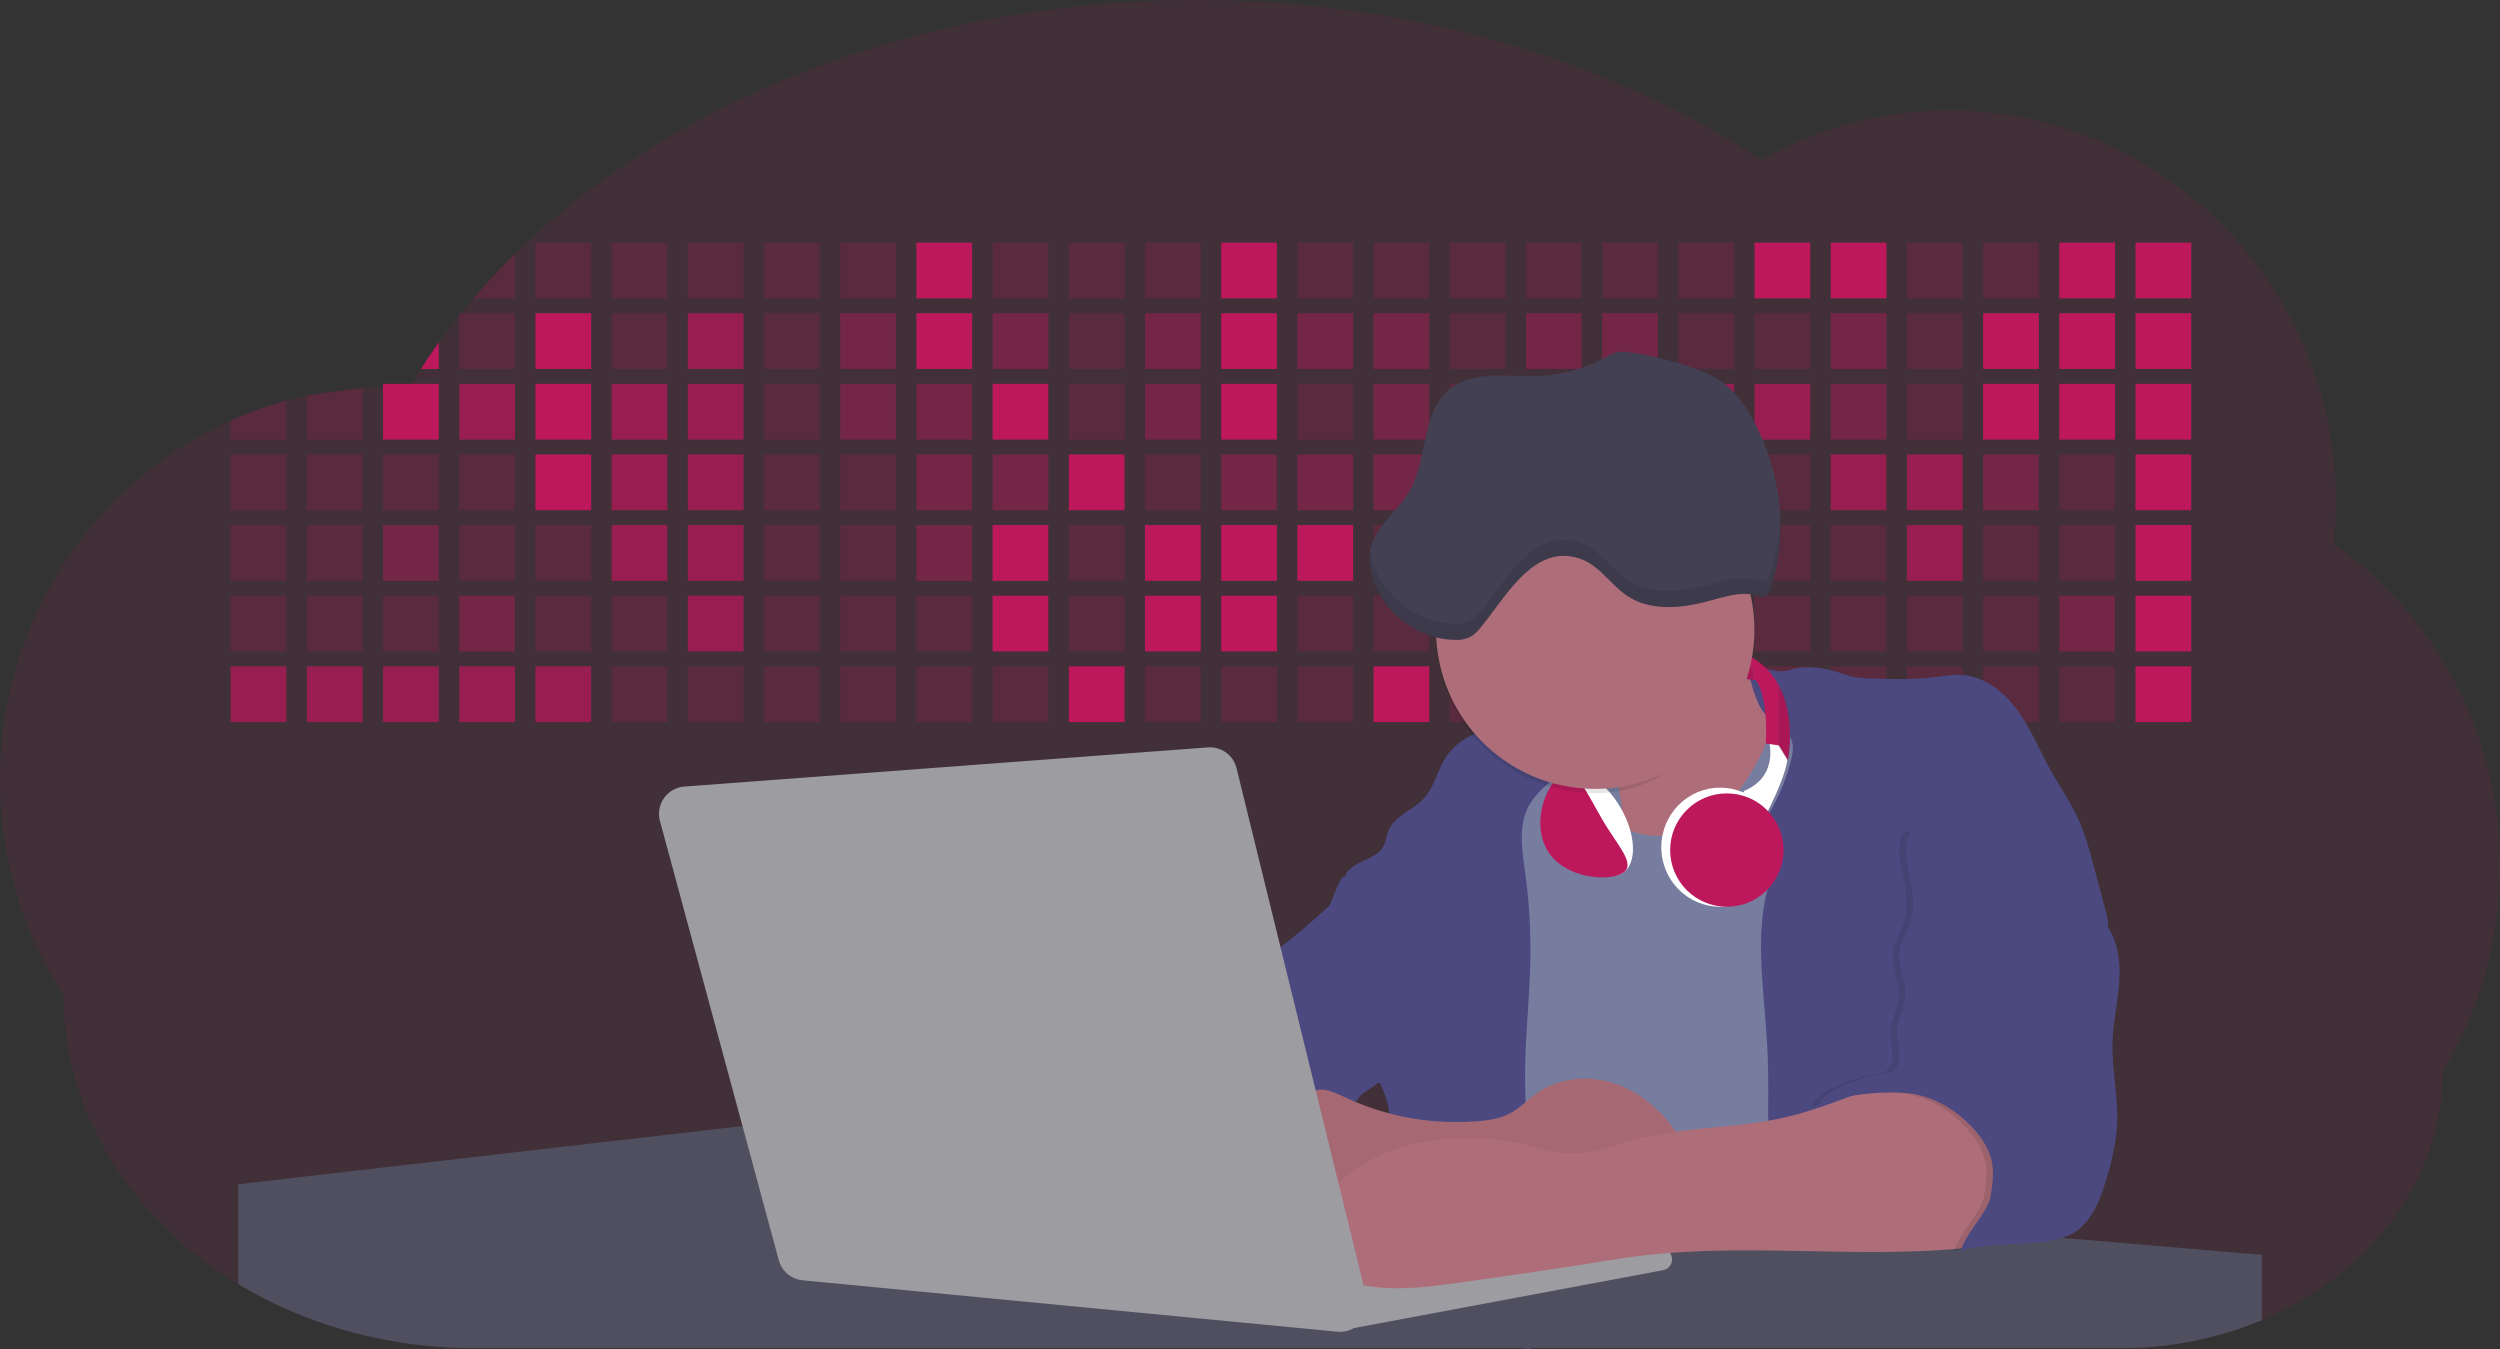 <svg id="aa7bae02-e79e-4d6b-a496-aba15f39787c" data-name="Layer 1" xmlns="http://www.w3.org/2000/svg" width="1144" height="617.32" viewBox="0 0 1144 617.32"><rect x="0" y="0" width="1144" height="617.32" fill="#333333" stroke="none"/><title>developer activity</title><path d="M1172,537.57a181.92,181.92,0,0,1-6.85,49.6,180.06,180.06,0,0,1-19.27,44.28c0,50.1-33.82,93.4-82.91,114a167.3,167.3,0,0,1-64.73,12.8H245.17c-40.25,0-77.55-10.86-108.14-29.36A185.76,185.76,0,0,1,112.2,711c-34-29.22-55.08-69.6-55.08-114.2A180.5,180.5,0,0,1,28,498.08c0-73.36,43.39-136.44,105.55-164.29a174.52,174.52,0,0,1,25.51-9.12q4.63-1.26,9.36-2.26a175.39,175.39,0,0,1,25.51-3.5q4.65-.29,9.35-.33H205c3.46,0,6.89.12,10.3.32l1.12-1.9q2.06-3.44,4.22-6.81,3.9-6.14,8.18-12.1,4.48-6.29,9.35-12.38l.83-1q2.76-3.44,5.64-6.8,9-10.49,19-20.35c72.11-70.68,185.08-116.18,312.08-116.18,98.82,0,189.15,27.55,258.34,73.07A174.18,174.18,0,0,1,920,191.86c97.74,0,177,80.37,177,179.51a184.9,184.9,0,0,1-1,18.78A180,180,0,0,1,1172,537.57Z" transform="translate(-28 -141.34)" fill="#be185d" opacity="0.1"/><path d="M263.66,257.52v20.35h-19Q253.59,267.39,263.66,257.52Z" transform="translate(-28 -141.34)" fill="#be185d" opacity="0.2"/><rect x="245.02" y="111.02" width="25.51" height="25.51" fill="#be185d" opacity="0.2"/><rect x="279.88" y="111.02" width="25.51" height="25.51" fill="#be185d" opacity="0.2"/><rect x="314.75" y="111.02" width="25.51" height="25.51" fill="#be185d" opacity="0.2"/><rect x="349.61" y="111.02" width="25.51" height="25.51" fill="#be185d" opacity="0.2"/><rect x="384.48" y="111.02" width="25.51" height="25.51" fill="#be185d" opacity="0.2"/><rect x="419.35" y="111.02" width="25.51" height="25.51" fill="#be185d"/><rect x="454.21" y="111.02" width="25.51" height="25.51" fill="#be185d" opacity="0.2"/><rect x="489.08" y="111.02" width="25.51" height="25.51" fill="#be185d" opacity="0.2"/><rect x="523.94" y="111.02" width="25.51" height="25.51" fill="#be185d" opacity="0.2"/><rect x="558.81" y="111.02" width="25.51" height="25.51" fill="#be185d"/><rect x="593.68" y="111.02" width="25.51" height="25.51" fill="#be185d" opacity="0.2"/><rect x="628.54" y="111.02" width="25.51" height="25.51" fill="#be185d" opacity="0.2"/><rect x="663.41" y="111.02" width="25.51" height="25.51" fill="#be185d" opacity="0.2"/><rect x="698.28" y="111.02" width="25.51" height="25.51" fill="#be185d" opacity="0.2"/><rect x="733.14" y="111.02" width="25.51" height="25.51" fill="#be185d" opacity="0.2"/><rect x="768.01" y="111.02" width="25.51" height="25.51" fill="#be185d" opacity="0.2"/><rect x="802.87" y="111.02" width="25.51" height="25.51" fill="#be185d"/><rect x="837.74" y="111.02" width="25.51" height="25.51" fill="#be185d"/><rect x="872.61" y="111.02" width="25.51" height="25.51" fill="#be185d" opacity="0.2"/><rect x="907.47" y="111.02" width="25.51" height="25.51" fill="#be185d" opacity="0.2"/><rect x="942.34" y="111.02" width="25.51" height="25.51" fill="#be185d"/><rect x="977.2" y="111.02" width="25.51" height="25.51" fill="#be185d"/><path d="M228.8,298.08v12.1h-8.18Q224.52,304,228.8,298.08Z" transform="translate(-28 -141.34)" fill="#be185d"/><rect x="210.15" y="143.33" width="25.51" height="25.51" fill="#be185d" opacity="0.2"/><rect x="245.02" y="143.33" width="25.51" height="25.51" fill="#be185d"/><rect x="279.88" y="143.33" width="25.51" height="25.51" fill="#be185d" opacity="0.2"/><rect x="314.75" y="143.33" width="25.51" height="25.51" fill="#be185d" opacity="0.7"/><rect x="349.61" y="143.33" width="25.51" height="25.51" fill="#be185d" opacity="0.2"/><rect x="384.48" y="143.33" width="25.51" height="25.51" fill="#be185d" opacity="0.4"/><rect x="419.35" y="143.33" width="25.51" height="25.51" fill="#be185d"/><rect x="454.21" y="143.33" width="25.51" height="25.51" fill="#be185d" opacity="0.4"/><rect x="489.08" y="143.33" width="25.51" height="25.51" fill="#be185d" opacity="0.2"/><rect x="523.94" y="143.33" width="25.51" height="25.51" fill="#be185d" opacity="0.4"/><rect x="558.81" y="143.33" width="25.51" height="25.51" fill="#be185d"/><rect x="593.68" y="143.33" width="25.51" height="25.51" fill="#be185d" opacity="0.4"/><rect x="628.54" y="143.33" width="25.51" height="25.51" fill="#be185d" opacity="0.4"/><rect x="663.41" y="143.33" width="25.51" height="25.51" fill="#be185d" opacity="0.2"/><rect x="698.28" y="143.33" width="25.51" height="25.51" fill="#be185d" opacity="0.4"/><rect x="733.14" y="143.33" width="25.51" height="25.51" fill="#be185d" opacity="0.4"/><rect x="768.01" y="143.33" width="25.51" height="25.51" fill="#be185d" opacity="0.2"/><rect x="802.87" y="143.33" width="25.51" height="25.51" fill="#be185d" opacity="0.2"/><rect x="837.74" y="143.33" width="25.51" height="25.51" fill="#be185d" opacity="0.4"/><rect x="872.61" y="143.33" width="25.51" height="25.51" fill="#be185d" opacity="0.2"/><rect x="907.47" y="143.33" width="25.51" height="25.51" fill="#be185d"/><rect x="942.34" y="143.33" width="25.51" height="25.51" fill="#be185d"/><rect x="977.2" y="143.33" width="25.51" height="25.51" fill="#be185d"/><path d="M159.06,324.67V342.5H133.55v-8.71A174.52,174.52,0,0,1,159.06,324.67Z" transform="translate(-28 -141.34)" fill="#be185d" opacity="0.2"/><polygon points="165.93 177.57 165.93 201.16 140.42 201.16 140.42 181.07 165.93 177.57" fill="#be185d" opacity="0.2"/><rect x="175.28" y="175.65" width="25.51" height="25.51" fill="#be185d"/><rect x="210.15" y="175.65" width="25.51" height="25.51" fill="#be185d" opacity="0.7"/><rect x="245.02" y="175.65" width="25.51" height="25.51" fill="#be185d"/><rect x="279.88" y="175.65" width="25.51" height="25.51" fill="#be185d" opacity="0.7"/><rect x="314.75" y="175.65" width="25.51" height="25.51" fill="#be185d" opacity="0.7"/><rect x="349.61" y="175.65" width="25.51" height="25.51" fill="#be185d" opacity="0.2"/><rect x="384.48" y="175.65" width="25.51" height="25.51" fill="#be185d" opacity="0.4"/><rect x="419.35" y="175.65" width="25.51" height="25.51" fill="#be185d" opacity="0.4"/><rect x="454.21" y="175.65" width="25.51" height="25.51" fill="#be185d"/><rect x="489.08" y="175.65" width="25.51" height="25.51" fill="#be185d" opacity="0.2"/><rect x="523.94" y="175.65" width="25.51" height="25.51" fill="#be185d" opacity="0.4"/><rect x="558.81" y="175.65" width="25.51" height="25.51" fill="#be185d"/><rect x="593.68" y="175.65" width="25.51" height="25.51" fill="#be185d" opacity="0.2"/><rect x="628.54" y="175.65" width="25.51" height="25.51" fill="#be185d" opacity="0.4"/><rect x="663.41" y="175.65" width="25.51" height="25.51" fill="#be185d" opacity="0.2"/><rect x="698.28" y="175.65" width="25.51" height="25.51" fill="#be185d"/><rect x="733.14" y="175.65" width="25.51" height="25.51" fill="#be185d" opacity="0.2"/><rect x="768.01" y="175.65" width="25.51" height="25.51" fill="#be185d" opacity="0.7"/><rect x="802.87" y="175.65" width="25.51" height="25.51" fill="#be185d" opacity="0.7"/><rect x="837.74" y="175.65" width="25.51" height="25.51" fill="#be185d" opacity="0.4"/><rect x="872.61" y="175.65" width="25.51" height="25.51" fill="#be185d" opacity="0.2"/><rect x="907.47" y="175.65" width="25.51" height="25.51" fill="#be185d"/><rect x="942.34" y="175.65" width="25.51" height="25.51" fill="#be185d"/><rect x="977.2" y="175.65" width="25.51" height="25.51" fill="#be185d"/><rect x="105.55" y="207.96" width="25.51" height="25.51" fill="#be185d" opacity="0.2"/><rect x="140.42" y="207.96" width="25.51" height="25.51" fill="#be185d" opacity="0.2"/><rect x="175.28" y="207.96" width="25.51" height="25.51" fill="#be185d" opacity="0.2"/><rect x="210.15" y="207.96" width="25.51" height="25.51" fill="#be185d" opacity="0.2"/><rect x="245.02" y="207.96" width="25.51" height="25.51" fill="#be185d"/><rect x="279.88" y="207.96" width="25.51" height="25.51" fill="#be185d" opacity="0.7"/><rect x="314.75" y="207.96" width="25.51" height="25.51" fill="#be185d" opacity="0.7"/><rect x="349.61" y="207.96" width="25.51" height="25.51" fill="#be185d" opacity="0.2"/><rect x="384.48" y="207.96" width="25.51" height="25.51" fill="#be185d" opacity="0.2"/><rect x="419.35" y="207.96" width="25.51" height="25.51" fill="#be185d" opacity="0.4"/><rect x="454.21" y="207.96" width="25.51" height="25.51" fill="#be185d" opacity="0.4"/><rect x="489.08" y="207.96" width="25.51" height="25.51" fill="#be185d"/><rect x="523.94" y="207.96" width="25.51" height="25.51" fill="#be185d" opacity="0.2"/><rect x="558.81" y="207.96" width="25.51" height="25.51" fill="#be185d" opacity="0.4"/><rect x="593.68" y="207.96" width="25.51" height="25.51" fill="#be185d" opacity="0.4"/><rect x="628.54" y="207.96" width="25.51" height="25.51" fill="#be185d" opacity="0.4"/><rect x="663.41" y="207.96" width="25.51" height="25.51" fill="#be185d" opacity="0.4"/><rect x="698.28" y="207.96" width="25.51" height="25.51" fill="#be185d" opacity="0.2"/><rect x="733.14" y="207.96" width="25.51" height="25.51" fill="#be185d" opacity="0.2"/><rect x="768.01" y="207.96" width="25.51" height="25.51" fill="#be185d" opacity="0.2"/><rect x="802.87" y="207.96" width="25.51" height="25.51" fill="#be185d" opacity="0.2"/><rect x="837.74" y="207.96" width="25.51" height="25.51" fill="#be185d" opacity="0.7"/><rect x="872.61" y="207.96" width="25.51" height="25.51" fill="#be185d" opacity="0.7"/><rect x="907.47" y="207.96" width="25.51" height="25.51" fill="#be185d" opacity="0.4"/><rect x="942.34" y="207.96" width="25.51" height="25.51" fill="#be185d" opacity="0.2"/><rect x="977.2" y="207.96" width="25.51" height="25.51" fill="#be185d"/><rect x="105.55" y="240.28" width="25.51" height="25.51" fill="#be185d" opacity="0.2"/><rect x="140.42" y="240.28" width="25.51" height="25.51" fill="#be185d" opacity="0.2"/><rect x="175.28" y="240.28" width="25.51" height="25.51" fill="#be185d" opacity="0.4"/><rect x="210.15" y="240.28" width="25.51" height="25.51" fill="#be185d" opacity="0.2"/><rect x="245.02" y="240.28" width="25.51" height="25.51" fill="#be185d" opacity="0.2"/><rect x="279.88" y="240.28" width="25.51" height="25.51" fill="#be185d" opacity="0.7"/><rect x="314.75" y="240.28" width="25.51" height="25.51" fill="#be185d" opacity="0.7"/><rect x="349.61" y="240.28" width="25.51" height="25.51" fill="#be185d" opacity="0.2"/><rect x="384.48" y="240.28" width="25.51" height="25.51" fill="#be185d" opacity="0.2"/><rect x="419.35" y="240.28" width="25.51" height="25.51" fill="#be185d" opacity="0.4"/><rect x="454.21" y="240.28" width="25.51" height="25.51" fill="#be185d"/><rect x="489.08" y="240.28" width="25.51" height="25.51" fill="#be185d" opacity="0.2"/><rect x="523.94" y="240.28" width="25.51" height="25.51" fill="#be185d"/><rect x="558.81" y="240.28" width="25.51" height="25.51" fill="#be185d"/><rect x="593.68" y="240.28" width="25.51" height="25.51" fill="#be185d"/><rect x="628.54" y="240.28" width="25.51" height="25.51" fill="#be185d" opacity="0.2"/><rect x="663.41" y="240.28" width="25.51" height="25.51" fill="#be185d"/><rect x="698.28" y="240.28" width="25.51" height="25.51" fill="#be185d" opacity="0.2"/><rect x="733.14" y="240.28" width="25.51" height="25.51" fill="#be185d" opacity="0.2"/><rect x="768.01" y="240.28" width="25.51" height="25.51" fill="#be185d" opacity="0.2"/><rect x="802.87" y="240.28" width="25.51" height="25.51" fill="#be185d" opacity="0.2"/><rect x="837.74" y="240.28" width="25.51" height="25.51" fill="#be185d" opacity="0.2"/><rect x="872.61" y="240.28" width="25.51" height="25.51" fill="#be185d" opacity="0.7"/><rect x="907.47" y="240.28" width="25.51" height="25.51" fill="#be185d" opacity="0.2"/><rect x="942.34" y="240.28" width="25.51" height="25.51" fill="#be185d" opacity="0.2"/><rect x="977.2" y="240.28" width="25.51" height="25.51" fill="#be185d"/><rect x="105.55" y="272.59" width="25.51" height="25.51" fill="#be185d" opacity="0.2"/><rect x="140.42" y="272.59" width="25.51" height="25.51" fill="#be185d" opacity="0.2"/><rect x="175.28" y="272.59" width="25.51" height="25.51" fill="#be185d" opacity="0.2"/><rect x="210.15" y="272.59" width="25.51" height="25.51" fill="#be185d" opacity="0.4"/><rect x="245.02" y="272.59" width="25.51" height="25.51" fill="#be185d" opacity="0.2"/><rect x="279.88" y="272.59" width="25.51" height="25.51" fill="#be185d" opacity="0.2"/><rect x="314.75" y="272.59" width="25.51" height="25.51" fill="#be185d" opacity="0.7"/><rect x="349.61" y="272.59" width="25.51" height="25.51" fill="#be185d" opacity="0.2"/><rect x="384.48" y="272.59" width="25.51" height="25.51" fill="#be185d" opacity="0.2"/><rect x="419.35" y="272.59" width="25.51" height="25.51" fill="#be185d" opacity="0.2"/><rect x="454.21" y="272.59" width="25.51" height="25.51" fill="#be185d"/><rect x="489.08" y="272.59" width="25.51" height="25.51" fill="#be185d" opacity="0.2"/><rect x="523.94" y="272.59" width="25.51" height="25.51" fill="#be185d"/><rect x="558.81" y="272.59" width="25.51" height="25.51" fill="#be185d"/><rect x="593.68" y="272.59" width="25.51" height="25.51" fill="#be185d" opacity="0.2"/><rect x="628.54" y="272.59" width="25.51" height="25.51" fill="#be185d" opacity="0.2"/><rect x="663.41" y="272.59" width="25.51" height="25.51" fill="#be185d" opacity="0.2"/><rect x="698.28" y="272.59" width="25.51" height="25.51" fill="#be185d" opacity="0.2"/><rect x="733.14" y="272.59" width="25.51" height="25.51" fill="#be185d" opacity="0.2"/><rect x="768.01" y="272.59" width="25.51" height="25.51" fill="#be185d" opacity="0.2"/><rect x="802.87" y="272.59" width="25.51" height="25.51" fill="#be185d" opacity="0.2"/><rect x="837.74" y="272.59" width="25.51" height="25.51" fill="#be185d" opacity="0.2"/><rect x="872.61" y="272.59" width="25.51" height="25.51" fill="#be185d" opacity="0.2"/><rect x="907.47" y="272.59" width="25.51" height="25.51" fill="#be185d" opacity="0.2"/><rect x="942.34" y="272.59" width="25.51" height="25.51" fill="#be185d" opacity="0.4"/><rect x="977.2" y="272.59" width="25.51" height="25.51" fill="#be185d"/><rect x="105.55" y="304.91" width="25.51" height="25.51" fill="#be185d" opacity="0.7"/><rect x="140.42" y="304.91" width="25.51" height="25.51" fill="#be185d" opacity="0.7"/><rect x="175.28" y="304.91" width="25.51" height="25.51" fill="#be185d" opacity="0.7"/><rect x="210.15" y="304.91" width="25.51" height="25.51" fill="#be185d" opacity="0.7"/><rect x="245.02" y="304.91" width="25.51" height="25.51" fill="#be185d" opacity="0.7"/><rect x="279.88" y="304.91" width="25.51" height="25.51" fill="#be185d" opacity="0.2"/><rect x="314.75" y="304.91" width="25.51" height="25.51" fill="#be185d" opacity="0.2"/><rect x="349.61" y="304.91" width="25.51" height="25.51" fill="#be185d" opacity="0.2"/><rect x="384.48" y="304.91" width="25.51" height="25.51" fill="#be185d" opacity="0.2"/><rect x="419.35" y="304.91" width="25.51" height="25.51" fill="#be185d" opacity="0.2"/><rect x="454.21" y="304.91" width="25.51" height="25.51" fill="#be185d" opacity="0.2"/><rect x="489.08" y="304.91" width="25.51" height="25.51" fill="#be185d"/><rect x="523.94" y="304.91" width="25.51" height="25.51" fill="#be185d" opacity="0.2"/><rect x="558.81" y="304.91" width="25.51" height="25.51" fill="#be185d" opacity="0.2"/><rect x="593.68" y="304.91" width="25.51" height="25.51" fill="#be185d" opacity="0.2"/><rect x="628.54" y="304.91" width="25.51" height="25.51" fill="#be185d"/><rect x="663.41" y="304.91" width="25.51" height="25.51" fill="#be185d" opacity="0.2"/><rect x="698.28" y="304.91" width="25.51" height="25.51" fill="#be185d" opacity="0.2"/><rect x="733.14" y="304.91" width="25.51" height="25.51" fill="#be185d" opacity="0.2"/><rect x="768.01" y="304.91" width="25.51" height="25.51" fill="#be185d" opacity="0.2"/><rect x="802.87" y="304.91" width="25.51" height="25.51" fill="#be185d" opacity="0.2"/><rect x="837.74" y="304.91" width="25.51" height="25.51" fill="#be185d" opacity="0.2"/><rect x="872.61" y="304.91" width="25.51" height="25.51" fill="#be185d" opacity="0.2"/><rect x="907.47" y="304.91" width="25.51" height="25.51" fill="#be185d" opacity="0.2"/><rect x="942.34" y="304.91" width="25.51" height="25.51" fill="#be185d" opacity="0.2"/><rect x="977.2" y="304.91" width="25.51" height="25.51" fill="#be185d"/><circle cx="734.52" cy="363.89" r="34.87" fill="#767d9f"/><path d="M760.71,460.87q5.22,22.78,8.86,45.9c.73,4.58,1.38,9.41-.28,13.74-1.39,3.61-4.22,6.43-6.44,9.59s-3.9,7.21-2.55,10.83,5.29,5.6,9.05,6.62c10.76,2.9,22.23.79,32.94-2.35a53.29,53.29,0,0,0,13.81-5.72c4.54-2.88,8.26-6.88,11.68-11,15.61-18.93,25.83-41.65,35.45-64.23a39.12,39.12,0,0,1-33.11-13.34c-3.94-4.63-6.83-11.08-4.61-16.74-6.51,3.57-14.24,3.81-21.25,6.25a75.49,75.49,0,0,0-12.5,6.15q-7.18,4.15-14.28,8.46C772.07,458.29,767,461.19,760.71,460.87Z" transform="translate(-28 -141.34)" fill="#ae6e79"/><path d="M833.64,487.05c-6.11,11.89-14.06,23.32-25.41,30.4s-26.63,9-38,2c-5.6-3.42-9.84-8.62-14.73-13s-11-8.13-17.57-7.56c-7.24.63-12.91,6.28-17.76,11.69-7.36,8.22-14.47,16.79-19.68,26.52-10,18.7-12.37,40.56-11.93,61.76s3.51,42.29,3.58,63.49c.1,26.08-4.32,51.95-8.79,77.64,41.1-5.06,82.25,6,123.44,10.19,26.36,2.71,52.92,2.65,79.42,2.58,4.66,0,9.62-.12,13.5-2.7a18.2,18.2,0,0,0,5.59-6.64c3.66-6.75,5.13-14.45,6.15-22.06,2.59-19.22,2.67-38.68,2.74-58.08.18-47,.35-94.17-5.62-140.8-1.47-11.47-3.35-23-7.75-33.73s-11.58-20.6-21.62-26.35c-6.45-3.7-21.4-10.14-29-6.41C841.67,460.15,837.73,479.09,833.64,487.05Z" transform="translate(-28 -141.34)" fill="#767d9f"/><path d="M836.68,619.77c-1.55-29-7.86-59.95,5.57-85.69,3.3-6.32-8.54-14.21-4.88-20.33a92.08,92.08,0,0,0,10.06-23.93c.76-2.89,1.37-5.95.65-8.85-1.33-5.29-6.56-8.44-11-11.66-4.9-3.56-7.42-14.41-9-20.28s12.57,1.2,18.26-.89c7.9-2.89,17.94-1.07,25.82,1.86,4.4,1.62,9.18,1.76,13.87,1.88,9.11.24,18.25.47,27.29-.65,4.06-.51,8.13-1.28,12.21-1.05,10.41.59,19.46,7.71,25.62,16.13s10.08,18.23,15.13,27.35c4.21,7.6,9.23,14.78,12.82,22.69,3.18,7,5.19,14.52,7.18,22l5.13,19.19a25.58,25.58,0,0,1,1.26,8.51c-.26,3.07-1.62,5.93-3,8.66A164.12,164.12,0,0,1,971,603.2c-10.79,13.23-23.89,25.16-30.3,41-2.5,6.17-3.89,12.73-5.16,19.27a707.94,707.94,0,0,0-10.9,79.15,174.2,174.2,0,0,0-36.52-12.21,177.61,177.61,0,0,0-19-3c-5.59-.58-12.8.52-18.12-1-8.9-2.53-9.88-17.58-11.23-25.46-2.16-12.55-2.59-25.32-2.67-38C837,648.53,837.45,634.14,836.68,619.77Z" transform="translate(-28 -141.34)" fill="#4c4981"/><path d="M641.23,565.54c4.21,24,8.85,48.07,18,70.62-.23.22-.46.42-.69.62-.81.69-1.65,1.34-2.53,2-2.05,1.44-4.3,2.66-6,4.54a8,8,0,0,0-1.5,2.45,5.48,5.48,0,0,0,0,4.47c-4.77,2.11-10.31,1.46-15.66,1.26-4.61-.17-9.08,0-12.78,2.53-5.14,3.54-6.69,10.34-7.52,16.52q-.46,3.38-.79,6.77-.32,3.15-.52,6.32a188.61,188.61,0,0,0-.19,21q.08,1.92.21,3.84c-16.34-.39-31.23-8.91-45.32-17.19-3.22-1.89-6.54-3.88-8.63-7A15.8,15.8,0,0,1,555,674c0-.51.09-1,.16-1.52a41.58,41.58,0,0,1,2.29-8.68,107.2,107.2,0,0,1,19.19-32.65c3.58-4.18,7.61-8.27,9.28-13.52.73-2.29,1-4.72,1.74-7,3.32-9.88,15.3-14.55,19.4-24.14,1-2.29,1.46-4.8,2.7-7a17.63,17.63,0,0,1,4.25-4.75c.73-.61,1.49-1.2,2.24-1.79q10.54-8.26,20.31-17.45,1.82-1.71,3.6-3.46A59.48,59.48,0,0,0,641.23,565.54Z" transform="translate(-28 -141.34)" fill="#4c4981"/><path d="M742,494.56c-1.44,1.52-3,2.95-4.53,4.37l-.41.37-1.62,1.5a39,39,0,0,0-7.55,8.79l-.17.28c-5.1,9.13-3.21,20.37-1.79,30.74a261.55,261.55,0,0,1,2.37,39c-.26,18-2.38,35.88-2.42,53.86,0,4.08.09,8.15.27,12.23.29,6.63.79,13.25,1.39,19.87.65,7.26,1.43,14.51,2.16,21.76.58,5.61,1.13,11.21,1.59,16.81.23,2.9.45,5.79.63,8.69.21,3.4.38,6.81.48,10.21h0c.07,2.16.11,4.31.11,6.47,0,1.23,0,2.45,0,3.67q0,3.51-.19,7-.2,4.49-.61,9c-.31,3.27-.86,6.84-3.16,9.14-.14.14-.29.27-.44.4l-3.24-.4a332.72,332.72,0,0,0-67.3-1.2c.49-3.38.94-6.75,1.38-10.14.2-1.6.4-3.21.59-4.82q.33-2.76.63-5.52c.23-2,.44-4,.64-6q.78-7.73,1.37-15.47.87-11.29,1.32-22.62.22-5.41.34-10.83.17-6.72.16-13.45,0-6.54-.11-13.1c0-1.44-.06-2.88-.18-4.31a27.35,27.35,0,0,0-.53-3.83,49.87,49.87,0,0,0-3-8.48c-.22-.52-.43-1-.64-1.55-.12-.27-.23-.55-.34-.82,5.76-5.13,9.86-12,13.8-18.76,6.39-10.89,12.93-22.26,14-34.84s-5.18-26.71-17.2-30.55c-3.27-1-6.73-1.28-10.1-1.87-3.18-.56-9.81-1.83-13.49-4.11q-3,3.08-6,6.05a22.15,22.15,0,0,1,2.17-8.71l1.42.07a2.71,2.71,0,0,1-.16-1c0-1.07.74-2.28,2.32-3.62,4.71-4,12.12-4.89,15.09-10.3,1.24-2.25,1.45-4.93,2.45-7.29,2.87-6.73,11.11-9.21,16.07-14.59s6.2-13,10.21-19a28.62,28.62,0,0,1,12-10c.4-.19.81-.38,1.22-.55,8.3-3.55,18.16-4.36,26.76-4.34,3.34,0,12,.1,16.24,1.79a5.32,5.32,0,0,1,1.85,1.13C752.37,480.61,745.34,491,742,494.56Z" transform="translate(-28 -141.34)" fill="#4c4981"/><path d="M642.72,542.69a60.88,60.88,0,0,1,46.74,4.87c7.2,4,13.66,9.58,17.62,16.78,5.95,10.8,5.69,23.82,5.27,36.15-.21,6.17-.48,12.56-3.2,18.1C706,625,700.06,629.4,694,633a42.24,42.24,0,0,1-12.32,5.33c-6.72,1.46-13.7.22-20.47-1-7.36-1.36-15.26-3-20.37-8.48-3-3.18-4.64-7.31-6.26-11.35q-3.49-8.75-7-17.48c-4.05-10.11-5.42-18.52-.07-28.37,2.43-4.49,5.4-8.69,7.8-13.21C636.51,556.14,640.81,543.28,642.72,542.69Z" transform="translate(-28 -141.34)" fill="#4c4981"/><path d="M1063,715.56v29.9a167.3,167.3,0,0,1-64.73,12.8H728.58c-.14.14-.29.27-.44.4l-3.24-.4H245.17c-40.25,0-77.55-10.86-108.14-29.36V683.25l230.72-26.63.18,0L502.29,668l34.77,3,18.06,1.53,37.38,3.17,19.23,1.63,28,2.38,3.94.33,20.18,1.71L691.23,684l38.5,3.26,64.18,5.45,45.15,3.83,74.14,6.29,14.1,1.19,1.52.13,1.32.11,18.62,1.58,20.44,1.74,2.37.2Z" transform="translate(-28 -141.34)" fill="#504f60"/><polygon points="764 573.12 474.86 523.77 463.65 580.46 596.19 596.33 637 601.44 749.26 579.33 764 573.12" fill="#9c9ca1"/><path d="M642.33,739.94l144.86-27.23a5,5,0,0,1,5.94,4.93h0a5,5,0,0,1-4.09,4.93L647.57,749.06Z" transform="translate(-28 -141.34)" fill="#9c9ca1"/><path d="M705.17,654.31c4.51-.42,9.08-1.13,13.14-3.13,5-2.49,8.89-6.78,13.52-9.94,10.18-7,23.8-7.94,35.47-3.92s21.41,12.63,28.23,22.91c4.53,6.85,7.93,15.59,4.73,23.15a30.51,30.51,0,0,1-4.12,6.44l-8.34,10.9a29,29,0,0,1-5.66,6.09c-3.12,2.27-7,3.2-10.82,3.76-10.15,1.48-20.48.64-30.71,1.32-17.57,1.17-34.73,6.83-52.34,6.64-10.12-.11-20.11-2.15-30-4.19l-43.77-9c-7.62-1.56-16.23-3.84-19.82-10.75-1.61-3.11-1.91-6.71-2.1-10.21-.52-9.64,0-20.36,6.68-27.31,6.28-6.52,16.21-8.58,23.71-13.4,9.18-5.91,12.21-4,21.89.44A120,120,0,0,0,705.17,654.31Z" transform="translate(-28 -141.34)" fill="#ae6e79"/><path d="M705.17,654.31c4.51-.42,9.08-1.13,13.14-3.13,5-2.49,8.89-6.78,13.52-9.94,10.18-7,23.8-7.94,35.47-3.92s21.41,12.63,28.23,22.91c4.53,6.85,7.93,15.59,4.73,23.15a30.51,30.51,0,0,1-4.12,6.44l-8.34,10.9a29,29,0,0,1-5.66,6.09c-3.12,2.27-7,3.2-10.82,3.76-10.15,1.48-20.48.64-30.71,1.32-17.57,1.17-34.73,6.83-52.34,6.64-10.12-.11-20.11-2.15-30-4.19l-43.77-9c-7.62-1.56-16.23-3.84-19.82-10.75-1.61-3.11-1.91-6.71-2.1-10.21-.52-9.64,0-20.36,6.68-27.31,6.28-6.52,16.21-8.58,23.71-13.4,9.18-5.91,12.21-4,21.89.44A120,120,0,0,0,705.17,654.31Z" transform="translate(-28 -141.34)" opacity="0.05"/><path d="M880.94,640.6c-12.28,4.75-24.63,9.52-37.49,12.35-21.56,4.75-44.12,4-65.51,9.43-11.3,2.88-22.53,7.52-34.14,6.58-5.19-.42-10.2-2-15.25-3.2-28.37-7-60.62-4.73-83.66,13.27-7.88,6.15-14.33,13.82-20.18,22a14.7,14.7,0,0,0,5.91,21.88A86.62,86.62,0,0,0,659,730.48c13.13,1.16,26.32-.7,39.38-2.56,19.38-2.75,38.77-5.51,58.1-8.6,6.94-1.11,13.88-2.26,20.86-3.14,50.23-6.35,101.37,1.37,151.73-3.93,5.09-.54,10.27-1.24,14.9-3.41,11.72-5.5,17.52-20,15.1-32.74s-11.76-23.33-23-29.83c-9.42-5.47-19.58-7.68-30.07-10C896.26,634,890.32,637,880.94,640.6Z" transform="translate(-28 -141.34)" fill="#ae6e79"/><path d="M988.67,564.44c5.54,7.26,6.72,17,6.12,26.09s-2.76,18.08-3.08,27.21c-.44,12.52,2.58,25,2.07,37.48-.36,8.73-2.43,17.29-4.88,25.67-2.89,9.89-7.07,20.52-16.2,25.27-12.12,6.31-37.54,2.76-50.29,7.7,1.16-7.23,12.28-17.7,13.44-24.93.8-5,1.61-10.14.75-15.15-1.1-6.39-4.85-12.06-9.3-16.78-7.08-7.51-16.32-13.16-26.47-15s-35-.33-43.12,6.08c-1-6.62,17.6-13,24.14-14.43,3.26-.73,7-.32,9.61-2.39,5-3.92,1.37-11.73,1.61-18,.19-5,3.11-9.58,3.7-14.58,1-8-4.22-16.15-2.17-24,.76-2.9,2.45-5.45,3.62-8.21,3.56-8.45,2-18.09.1-27.07-1.18-5.64-2.33-12,.81-16.81,2.91-4.49,11.17,11.5,16.46,10.76,17.47-2.45,33.28-15.4,47.39-4.8,7.19,5.4,8.13,11,11,18.71C976.77,554.6,984,558.36,988.67,564.44Z" transform="translate(-28 -141.34)" opacity="0.1"/><path d="M991.67,564.44c5.54,7.26,6.72,17,6.12,26.09s-2.76,18.08-3.08,27.21c-.44,12.52,2.58,25,2.07,37.48-.36,8.73-2.43,17.29-4.88,25.67-2.89,9.89-7.07,20.52-16.2,25.27-12.12,6.31-37.54,2.76-50.29,7.7,1.16-7.23,12.28-17.7,13.44-24.93.8-5,1.61-10.14.75-15.15-1.1-6.39-4.85-12.06-9.3-16.78-7.08-7.51-16.32-13.16-26.47-15s-35-.33-43.12,6.08c-1-6.62,17.6-13,24.14-14.43,3.26-.73,7-.32,9.61-2.39,5-3.92,1.37-11.73,1.61-18,.19-5,3.11-9.58,3.7-14.58,1-8-4.22-16.15-2.17-24,.76-2.9,2.45-5.45,3.62-8.21,3.56-8.45,2-18.09.1-27.07-1.18-5.64-2.33-12,.81-16.81,2.91-4.49,8.6-6.19,13.89-6.94a68.42,68.42,0,0,1,50,12.9c7.19,5.4,8.13,11,11,18.71C979.77,554.6,987,558.36,991.67,564.44Z" transform="translate(-28 -141.34)" fill="#4c4981"/><path d="M330,517.06,384.37,718a12.55,12.55,0,0,0,10.91,9.21L640,750.72a12.54,12.54,0,0,0,13.38-15.48L593.84,492.86a12.54,12.54,0,0,0-13.12-9.51L341.13,501.27A12.54,12.54,0,0,0,330,517.06Z" transform="translate(-28 -141.34)" fill="#9c9ca1"/><ellipse cx="787.11" cy="387.68" rx="26.9" ry="27.25" fill="#fff"/><path d="M837.2,479.31s5.67,16.86-11.06,23.95L824,507l10.48,10.34S847.4,493.77,846,485.4C846,485.4,844,476.9,837.2,479.31Z" transform="translate(-28 -141.34)" fill="#fff"/><circle cx="790.2" cy="388.99" r="25.94" fill="#be185d"/><path d="M846.13,489.23l-4.12-6.8-6-.85c1.28-22.39-4.53-29.06-4.53-29.06l-1.35-.13-5.88-.57-11.06-11.48v-3.26c15.54,1.85,24.13,9.23,28.77,17.88C850.16,470.14,846.13,489.23,846.13,489.23Z" transform="translate(-28 -141.34)" fill="#be185d"/><path d="M830.18,448.27v4.12l-5.88-.57-11.06-11.48S830.35,444.17,830.18,448.27Z" transform="translate(-28 -141.34)" stroke="#4c4981" stroke-miterlimit="10" opacity="0.1"/><path d="M846.13,489.23l-4.12-6.8V455C850.16,470.14,846.13,489.23,846.13,489.23Z" transform="translate(-28 -141.34)" stroke="#4c4981" stroke-miterlimit="10" opacity="0.1"/><ellipse cx="757.11" cy="518.2" rx="14.43" ry="26.32" transform="translate(-185.67 306.64) rotate(-30)" fill="#fff"/><path d="M761,516c7.27,12.59,16.19,21,9.29,25s-27,2-34.27-10.6-.67-30,6.23-34S753.72,503.38,761,516Z" transform="translate(-28 -141.34)" fill="#be185d"/><path d="M825.73,425.3c0,40.23-27.53,79-67.76,79a72.85,72.85,0,0,1,0-145.7C798.2,358.64,825.73,385.06,825.73,425.3Z" transform="translate(-28 -141.34)" opacity="0.1"/><circle cx="729.97" cy="288.15" r="72.85" fill="#ae6e79"/><path d="M751.57,397.21c8.67,3.19,13.8,12.15,21.58,17.14,11,7,25.32,5.19,37.88,1.73,7-1.91,14.32-4.24,21.21-2.12a6,6,0,0,0,3.23.46c1.5-.43,2.24-2.09,2.73-3.57,8.52-25.4,4.69-54.17-8.17-77.67-3.32-6.06-7.3-11.92-12.78-16.13-4.32-3.31-9.4-5.48-14.52-7.33a145,145,0,0,0-28.88-7.13,17.94,17.94,0,0,0-5.27-.17c-2.41.39-4.57,1.69-6.72,2.85A68.78,68.78,0,0,1,732,313.38c-14,.53-30-2.77-40.79,6.21-13,10.77-9.76,31.78-18.19,46.4-5.58,9.67-16.34,16.69-18.11,27.7a25.57,25.57,0,0,0,.63,10.07c4.12,16.94,20.52,30.06,38,30.37a14.42,14.42,0,0,0,7.76-1.59,17.55,17.55,0,0,0,4.09-3.89C716.84,415.09,729.94,389.25,751.57,397.21Z" transform="translate(-28 -141.34)" fill="#444053"/><path d="M838.2,403.48c-.49,1.48-1.23,3.14-2.73,3.57a6,6,0,0,1-3.23-.46c-6.89-2.12-14.25.21-21.2,2.12-12.57,3.46-26.92,5.31-37.88-1.73-7.79-5-12.91-14-21.59-17.14-21.63-8-34.73,17.88-46.21,31.44a17.55,17.55,0,0,1-4.09,3.89,14.42,14.42,0,0,1-7.76,1.59c-17.42-.31-33.83-13.43-38-30.37-.23-1-.43-2-.58-3,0,.09,0,.17-.05.26a25.57,25.57,0,0,0,.63,10.07c4.12,16.94,20.53,30.06,38,30.37a14.42,14.42,0,0,0,7.76-1.59,17.55,17.55,0,0,0,4.09-3.89c11.48-13.56,24.58-39.4,46.21-31.44,8.68,3.19,13.8,12.15,21.59,17.14,11,7,25.31,5.19,37.88,1.73,7-1.91,14.31-4.24,21.2-2.12a6,6,0,0,0,3.23.46c1.5-.43,2.24-2.09,2.73-3.57a90.29,90.29,0,0,0,4.48-32.26A88.8,88.8,0,0,1,838.2,403.48Z" transform="translate(-28 -141.34)" opacity="0.1"/></svg>